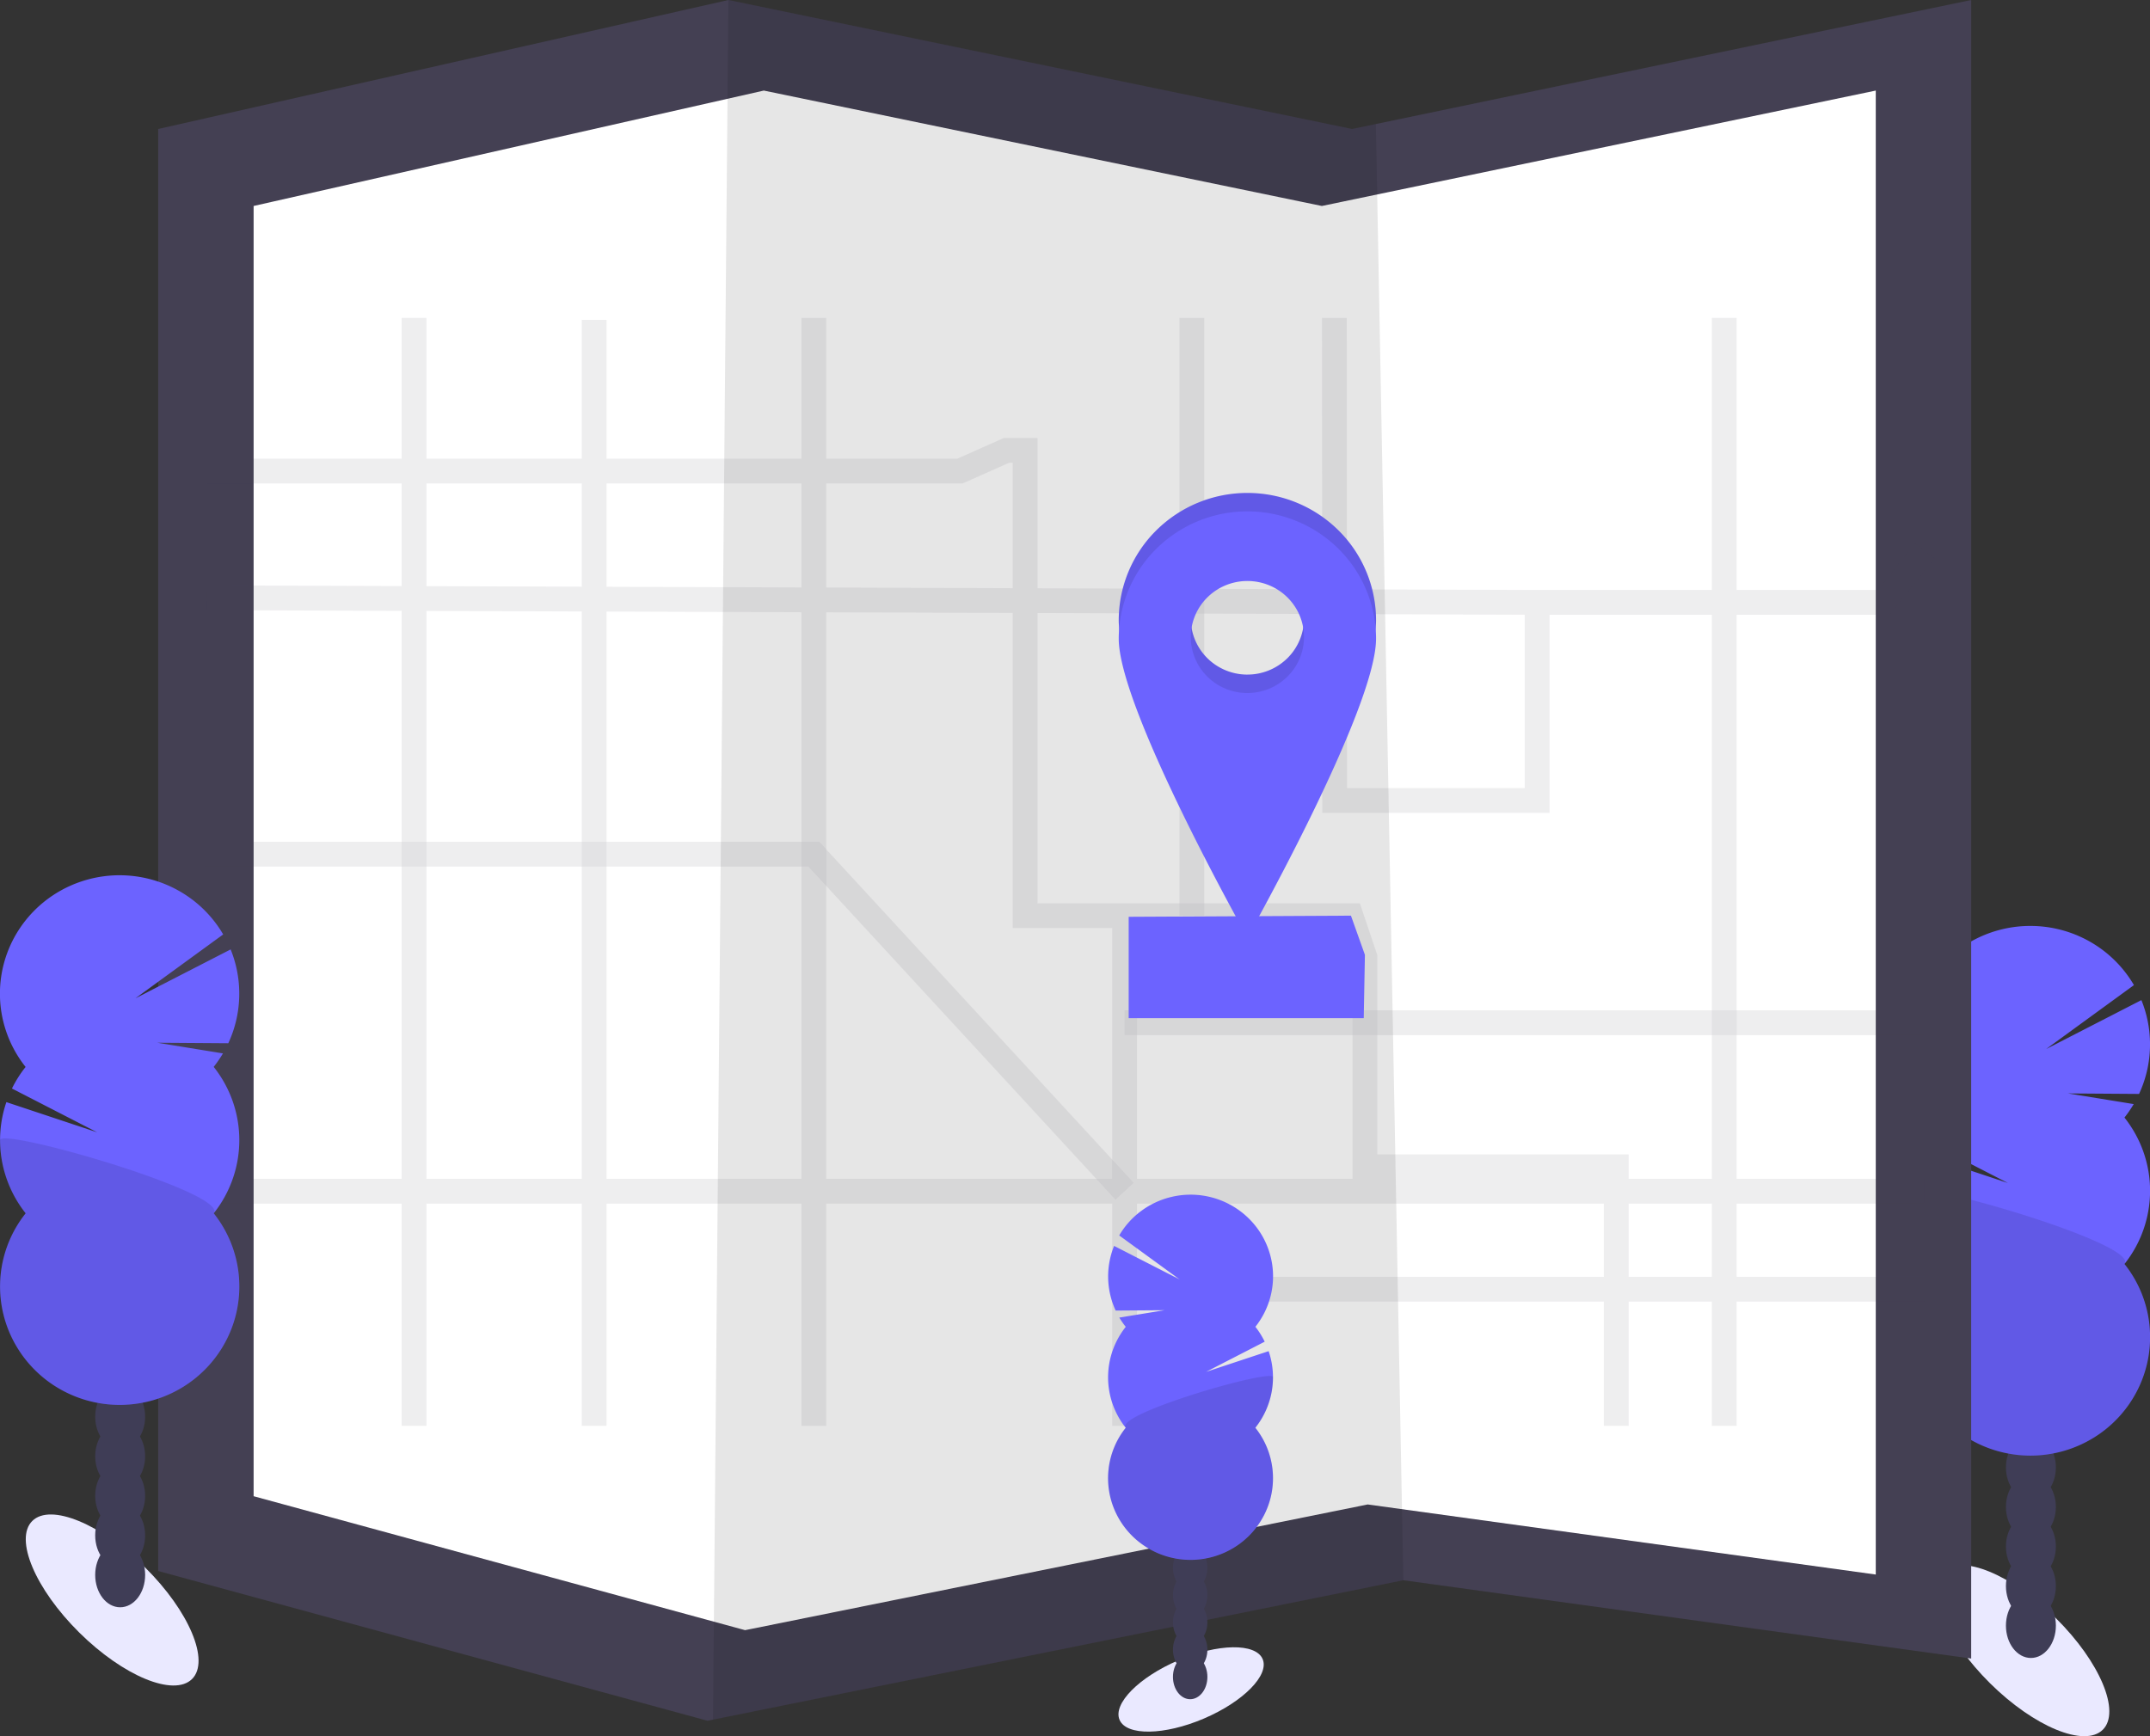 <svg width="260" height="210" viewBox="0 0 260 210" fill="none"><rect x="0" y="0" width="260" height="210" fill="#333333" stroke="none"/><g clip-path="url(#clip0)"><path d="M254.291 209.217c2.197-2.175-.346-8.219-5.68-13.499-5.334-5.281-11.44-7.798-13.637-5.623-2.197 2.175.346 8.219 5.68 13.499 5.334 5.281 11.439 7.798 13.637 5.623z" fill="#EAE9FF"/><path d="M245.598 200.538c1.668 0 3.02-1.752 3.02-3.914s-1.352-3.915-3.02-3.915-3.02 1.753-3.02 3.915 1.352 3.914 3.02 3.914z" fill="#3F3D56"/><path d="M245.598 195.755c1.668 0 3.02-1.753 3.02-3.915s-1.352-3.914-3.02-3.914-3.02 1.752-3.02 3.914 1.352 3.915 3.02 3.915z" fill="#3F3D56"/><path d="M245.598 190.97c1.668 0 3.02-1.753 3.02-3.915s-1.352-3.914-3.02-3.914-3.02 1.752-3.02 3.914 1.352 3.915 3.02 3.915z" fill="#3F3D56"/><path d="M245.598 186.185c1.668 0 3.02-1.753 3.02-3.915s-1.352-3.915-3.02-3.915-3.02 1.753-3.02 3.915 1.352 3.915 3.02 3.915z" fill="#3F3D56"/><path d="M245.598 181.402c1.668 0 3.02-1.753 3.02-3.915s-1.352-3.915-3.02-3.915-3.02 1.753-3.02 3.915 1.352 3.915 3.02 3.915z" fill="#3F3D56"/><path d="M245.598 176.618c1.668 0 3.02-1.752 3.02-3.914s-1.352-3.915-3.02-3.915-3.02 1.753-3.02 3.915 1.352 3.914 3.02 3.914z" fill="#3F3D56"/><path d="M245.598 171.835c1.668 0 3.02-1.753 3.02-3.915s-1.352-3.914-3.02-3.914-3.02 1.752-3.02 3.914 1.352 3.915 3.02 3.915z" fill="#3F3D56"/><path d="M256.905 135.182a14.27 14.27 0 0 0 1.125-1.638l-7.936-1.29 8.584.061a14.239 14.239 0 0 0 .281-11.348l-11.514 5.915 10.613-7.729a14.383 14.383 0 0 0-3.93-4.356 14.555 14.555 0 0 0-5.36-2.44 14.634 14.634 0 0 0-5.899-.119 14.55 14.55 0 0 0-5.456 2.222 14.406 14.406 0 0 0-4.107 4.193 14.248 14.248 0 0 0-2.074 5.468 14.19 14.19 0 0 0 .302 5.833 14.279 14.279 0 0 0 2.63 5.228 14.207 14.207 0 0 0-1.65 2.611l10.301 5.294-10.976-3.65a14.199 14.199 0 0 0-.554 7.017 14.28 14.28 0 0 0 2.887 6.432 14.197 14.197 0 0 0-1.642 15.11 14.363 14.363 0 0 0 5.337 5.882 14.58 14.58 0 0 0 15.352 0 14.367 14.367 0 0 0 5.336-5.882 14.197 14.197 0 0 0-1.642-15.11 14.237 14.237 0 0 0 3.096-8.855c0-3.212-1.091-6.33-3.096-8.855l-.008.006z" fill="#6C63FF"/><path opacity=".1" d="M231.068 144.035a14.17 14.17 0 0 0 3.096 8.855 14.202 14.202 0 0 0-1.642 15.111 14.382 14.382 0 0 0 5.337 5.882 14.574 14.574 0 0 0 7.676 2.182c2.715 0 5.375-.756 7.676-2.182a14.38 14.38 0 0 0 5.336-5.882 14.202 14.202 0 0 0-1.642-15.111c1.939-2.435-25.837-10.462-25.837-8.855z" fill="#000"/><path d="M238.375 0v200.608l-68.672-9.473-83.48 16.859-.673.136-66.421-18.11V15.603L88.083 0l75.428 15.603 2.868-.6L238.375 0z" fill="#444053"/><path d="M226.838 10.955v179.491l-61.443-8.476-74.693 15.085-.602.12-59.43-16.202V24.914l61.699-13.959 67.485 13.959 2.567-.535 64.417-13.424z" fill="#fff"/><path opacity=".1" d="M169.704 191.135l-83.48 16.859L88.086 0l75.428 15.603 2.868-.6 3.323 176.132z" fill="#000"/><g opacity=".3" stroke="#444053" stroke-width="3" stroke-miterlimit="10"><path opacity=".3" d="M161.365 38.45l.034 58.37h24.486V72.86h41.935l4.926-6.252M25.04 56.978h91.047l5.629-2.507h2.251v56.281h39.403l1.689 5.015v25.355h30.396v31.345m-59.461 0v-61.715m96.753 45.182h-96.753m72.52-117.484v134.016m-183.756-28.38h207.989m-182.675 28.38V38.449m48.346.001v134.016M25.04 72.303l160.846.557M71.852 38.691v133.775"/><path opacity=".3" d="M24.758 103.318h73.66l37.576 40.768m8.139-105.636v72.302m-8.139 12.949h96.753"/></g><path d="M164.918 123.151h-28.426v-12.26l26.878-.139 1.689 4.737-.141 7.662z" fill="#6C63FF"/><path d="M150.847 59.625a15.639 15.639 0 0 0-11.001 4.511 15.323 15.323 0 0 0-4.557 10.891c0 8.507 15.558 36.143 15.558 36.143s15.559-27.625 15.559-36.143a15.32 15.32 0 0 0-4.557-10.89 15.64 15.64 0 0 0-11.002-4.512zm0 21.972a6.892 6.892 0 0 1-3.802-1.142 6.788 6.788 0 0 1-2.521-3.04 6.714 6.714 0 0 1-.39-3.916 6.756 6.756 0 0 1 1.873-3.47 6.87 6.87 0 0 1 3.505-1.854 6.91 6.91 0 0 1 3.955.386 6.83 6.83 0 0 1 3.072 2.495 6.728 6.728 0 0 1 1.153 3.765 6.741 6.741 0 0 1-2.006 4.79 6.879 6.879 0 0 1-4.839 1.983v.003z" fill="#6C63FF"/><path opacity=".1" d="M150.847 59.625a15.639 15.639 0 0 0-11.001 4.511 15.323 15.323 0 0 0-4.557 10.891c0 8.507 15.558 36.143 15.558 36.143s15.559-27.625 15.559-36.143a15.32 15.32 0 0 0-4.557-10.89 15.64 15.64 0 0 0-11.002-4.512zm0 21.972a6.892 6.892 0 0 1-3.802-1.142 6.788 6.788 0 0 1-2.521-3.04 6.714 6.714 0 0 1-.39-3.916 6.756 6.756 0 0 1 1.873-3.47 6.87 6.87 0 0 1 3.505-1.854 6.91 6.91 0 0 1 3.955.386 6.83 6.83 0 0 1 3.072 2.495 6.728 6.728 0 0 1 1.153 3.765 6.741 6.741 0 0 1-2.006 4.79 6.879 6.879 0 0 1-4.839 1.983v.003z" fill="#000"/><path d="M150.847 61.853a15.639 15.639 0 0 0-11.001 4.512 15.323 15.323 0 0 0-4.557 10.89c0 8.507 15.558 36.144 15.558 36.144s15.559-27.626 15.559-36.143c0-4.085-1.639-8.003-4.557-10.891a15.64 15.64 0 0 0-11.002-4.511zm0 21.973a6.893 6.893 0 0 1-3.802-1.142 6.789 6.789 0 0 1-2.521-3.041 6.714 6.714 0 0 1-.39-3.915 6.756 6.756 0 0 1 1.873-3.47 6.87 6.87 0 0 1 3.505-1.854 6.91 6.91 0 0 1 3.955.385 6.828 6.828 0 0 1 3.072 2.496 6.728 6.728 0 0 1 1.153 3.765 6.741 6.741 0 0 1-2.006 4.79 6.88 6.88 0 0 1-4.839 1.983v.003z" fill="#6C63FF"/><path d="M145.574 207.872c4.775-2.036 7.96-5.265 7.113-7.213-.848-1.947-5.406-1.876-10.181.16-4.775 2.036-7.96 5.266-7.113 7.213.848 1.948 5.406 1.876 10.181-.16z" fill="#EAE9FF"/><path d="M143.928 205.525c1.151 0 2.083-1.208 2.083-2.697 0-1.49-.932-2.697-2.083-2.697-1.15 0-2.082 1.207-2.082 2.697 0 1.489.932 2.697 2.082 2.697z" fill="#3F3D56"/><path d="M143.928 202.226c1.151 0 2.083-1.207 2.083-2.697 0-1.489-.932-2.697-2.083-2.697-1.15 0-2.082 1.208-2.082 2.697 0 1.49.932 2.697 2.082 2.697z" fill="#3F3D56"/><path d="M143.928 198.931c1.151 0 2.083-1.207 2.083-2.697 0-1.489-.932-2.697-2.083-2.697-1.15 0-2.082 1.208-2.082 2.697 0 1.49.932 2.697 2.082 2.697z" fill="#3F3D56"/><path d="M143.928 195.634c1.151 0 2.083-1.207 2.083-2.697 0-1.489-.932-2.697-2.083-2.697-1.15 0-2.082 1.208-2.082 2.697 0 1.49.932 2.697 2.082 2.697z" fill="#3F3D56"/><path d="M143.928 192.335c1.151 0 2.083-1.207 2.083-2.697 0-1.489-.932-2.697-2.083-2.697-1.15 0-2.082 1.208-2.082 2.697 0 1.49.932 2.697 2.082 2.697z" fill="#3F3D56"/><path d="M143.928 189.039c1.151 0 2.083-1.208 2.083-2.697 0-1.49-.932-2.697-2.083-2.697-1.15 0-2.082 1.207-2.082 2.697 0 1.489.932 2.697 2.082 2.697z" fill="#3F3D56"/><path d="M143.928 185.744c1.151 0 2.083-1.208 2.083-2.697 0-1.49-.932-2.697-2.083-2.697-1.15 0-2.082 1.207-2.082 2.697 0 1.489.932 2.697 2.082 2.697z" fill="#3F3D56"/><path d="M136.135 160.481a9.965 9.965 0 0 1-.777-1.115l5.471-.891-5.91.044a9.815 9.815 0 0 1-.191-7.821l7.936 4.063-7.317-5.328a9.897 9.897 0 0 1 2.709-3 10.009 10.009 0 0 1 3.694-1.681 10.036 10.036 0 0 1 7.824 1.45 9.924 9.924 0 0 1 2.83 2.889 9.82 9.82 0 0 1 1.429 3.767 9.755 9.755 0 0 1-.208 4.02 9.832 9.832 0 0 1-1.811 3.603 9.873 9.873 0 0 1 1.126 1.8l-7.095 3.652 7.571-2.507a9.784 9.784 0 0 1 .382 4.836 9.82 9.82 0 0 1-1.989 4.433 9.784 9.784 0 0 1 1.132 10.417 9.904 9.904 0 0 1-3.678 4.054 10.038 10.038 0 0 1-5.291 1.505c-1.872 0-3.705-.521-5.292-1.505a9.904 9.904 0 0 1-3.678-4.054 9.784 9.784 0 0 1 1.133-10.417 9.81 9.81 0 0 1-2.134-6.103c0-2.213.752-4.363 2.134-6.103v-.008z" fill="#6C63FF"/><path opacity=".1" d="M153.942 166.575a9.764 9.764 0 0 1-2.134 6.104 9.788 9.788 0 0 1 1.133 10.417 9.904 9.904 0 0 1-3.678 4.054 10.047 10.047 0 0 1-10.583 0 9.904 9.904 0 0 1-3.678-4.054 9.788 9.788 0 0 1 1.133-10.417c-1.337-1.672 17.807-7.202 17.807-6.104z" fill="#000"/><path d="M23.222 203.086c2.197-2.175-.346-8.219-5.68-13.499-5.334-5.281-11.439-7.798-13.636-5.623-2.197 2.175.346 8.219 5.68 13.499 5.334 5.281 11.439 7.798 13.636 5.623z" fill="#EAE9FF"/><path d="M14.532 194.407c1.668 0 3.02-1.752 3.02-3.914s-1.352-3.915-3.02-3.915-3.02 1.753-3.02 3.915 1.352 3.914 3.02 3.914z" fill="#3F3D56"/><path d="M14.532 189.624c1.668 0 3.02-1.752 3.02-3.914s-1.352-3.915-3.02-3.915-3.02 1.753-3.02 3.915 1.352 3.914 3.02 3.914z" fill="#3F3D56"/><path d="M14.532 184.841c1.668 0 3.02-1.753 3.02-3.915s-1.352-3.914-3.02-3.914-3.02 1.752-3.02 3.914 1.352 3.915 3.02 3.915z" fill="#3F3D56"/><path d="M14.532 180.056c1.668 0 3.02-1.753 3.02-3.915s-1.352-3.914-3.02-3.914-3.02 1.752-3.02 3.914 1.352 3.915 3.02 3.915z" fill="#3F3D56"/><path d="M14.532 175.273c1.668 0 3.02-1.753 3.02-3.915s-1.352-3.915-3.02-3.915-3.02 1.753-3.02 3.915 1.352 3.915 3.02 3.915z" fill="#3F3D56"/><path d="M14.532 170.487c1.668 0 3.02-1.752 3.02-3.914s-1.352-3.915-3.02-3.915-3.02 1.753-3.02 3.915 1.352 3.914 3.02 3.914z" fill="#3F3D56"/><path d="M14.532 165.704c1.668 0 3.02-1.752 3.02-3.914s-1.352-3.915-3.02-3.915-3.02 1.753-3.02 3.915 1.352 3.914 3.02 3.914z" fill="#3F3D56"/><path d="M25.836 129.051c.413-.519.79-1.067 1.126-1.638l-7.937-1.29 8.584.061a14.238 14.238 0 0 0 .282-11.348l-11.514 5.915 10.613-7.729a14.365 14.365 0 0 0-3.93-4.355 14.596 14.596 0 0 0-16.715-.338 14.395 14.395 0 0 0-4.107 4.193 14.245 14.245 0 0 0-2.075 5.468 14.185 14.185 0 0 0 .303 5.833 14.263 14.263 0 0 0 2.63 5.228 14.232 14.232 0 0 0-1.65 2.611l10.301 5.294-10.976-3.65a14.197 14.197 0 0 0-.554 7.017 14.265 14.265 0 0 0 2.887 6.432 14.197 14.197 0 0 0-1.642 15.111 14.372 14.372 0 0 0 5.336 5.881 14.567 14.567 0 0 0 7.676 2.183c2.715 0 5.375-.756 7.676-2.183a14.372 14.372 0 0 0 5.337-5.881 14.197 14.197 0 0 0-1.642-15.111 14.234 14.234 0 0 0 3.095-8.855c0-3.211-1.09-6.33-3.095-8.854l-.009.005z" fill="#6C63FF"/><path opacity=".1" d="M0 137.906a14.164 14.164 0 0 0 3.096 8.855 14.197 14.197 0 0 0-1.642 15.111 14.375 14.375 0 0 0 5.336 5.882 14.575 14.575 0 0 0 7.676 2.182c2.715 0 5.375-.756 7.676-2.182a14.375 14.375 0 0 0 5.337-5.882 14.197 14.197 0 0 0-1.642-15.111C27.776 144.326 0 136.299 0 137.906z" fill="#000"/></g><defs><clipPath id="clip0"><path fill="#fff" d="M0 0h260v210H0z"/></clipPath></defs></svg>